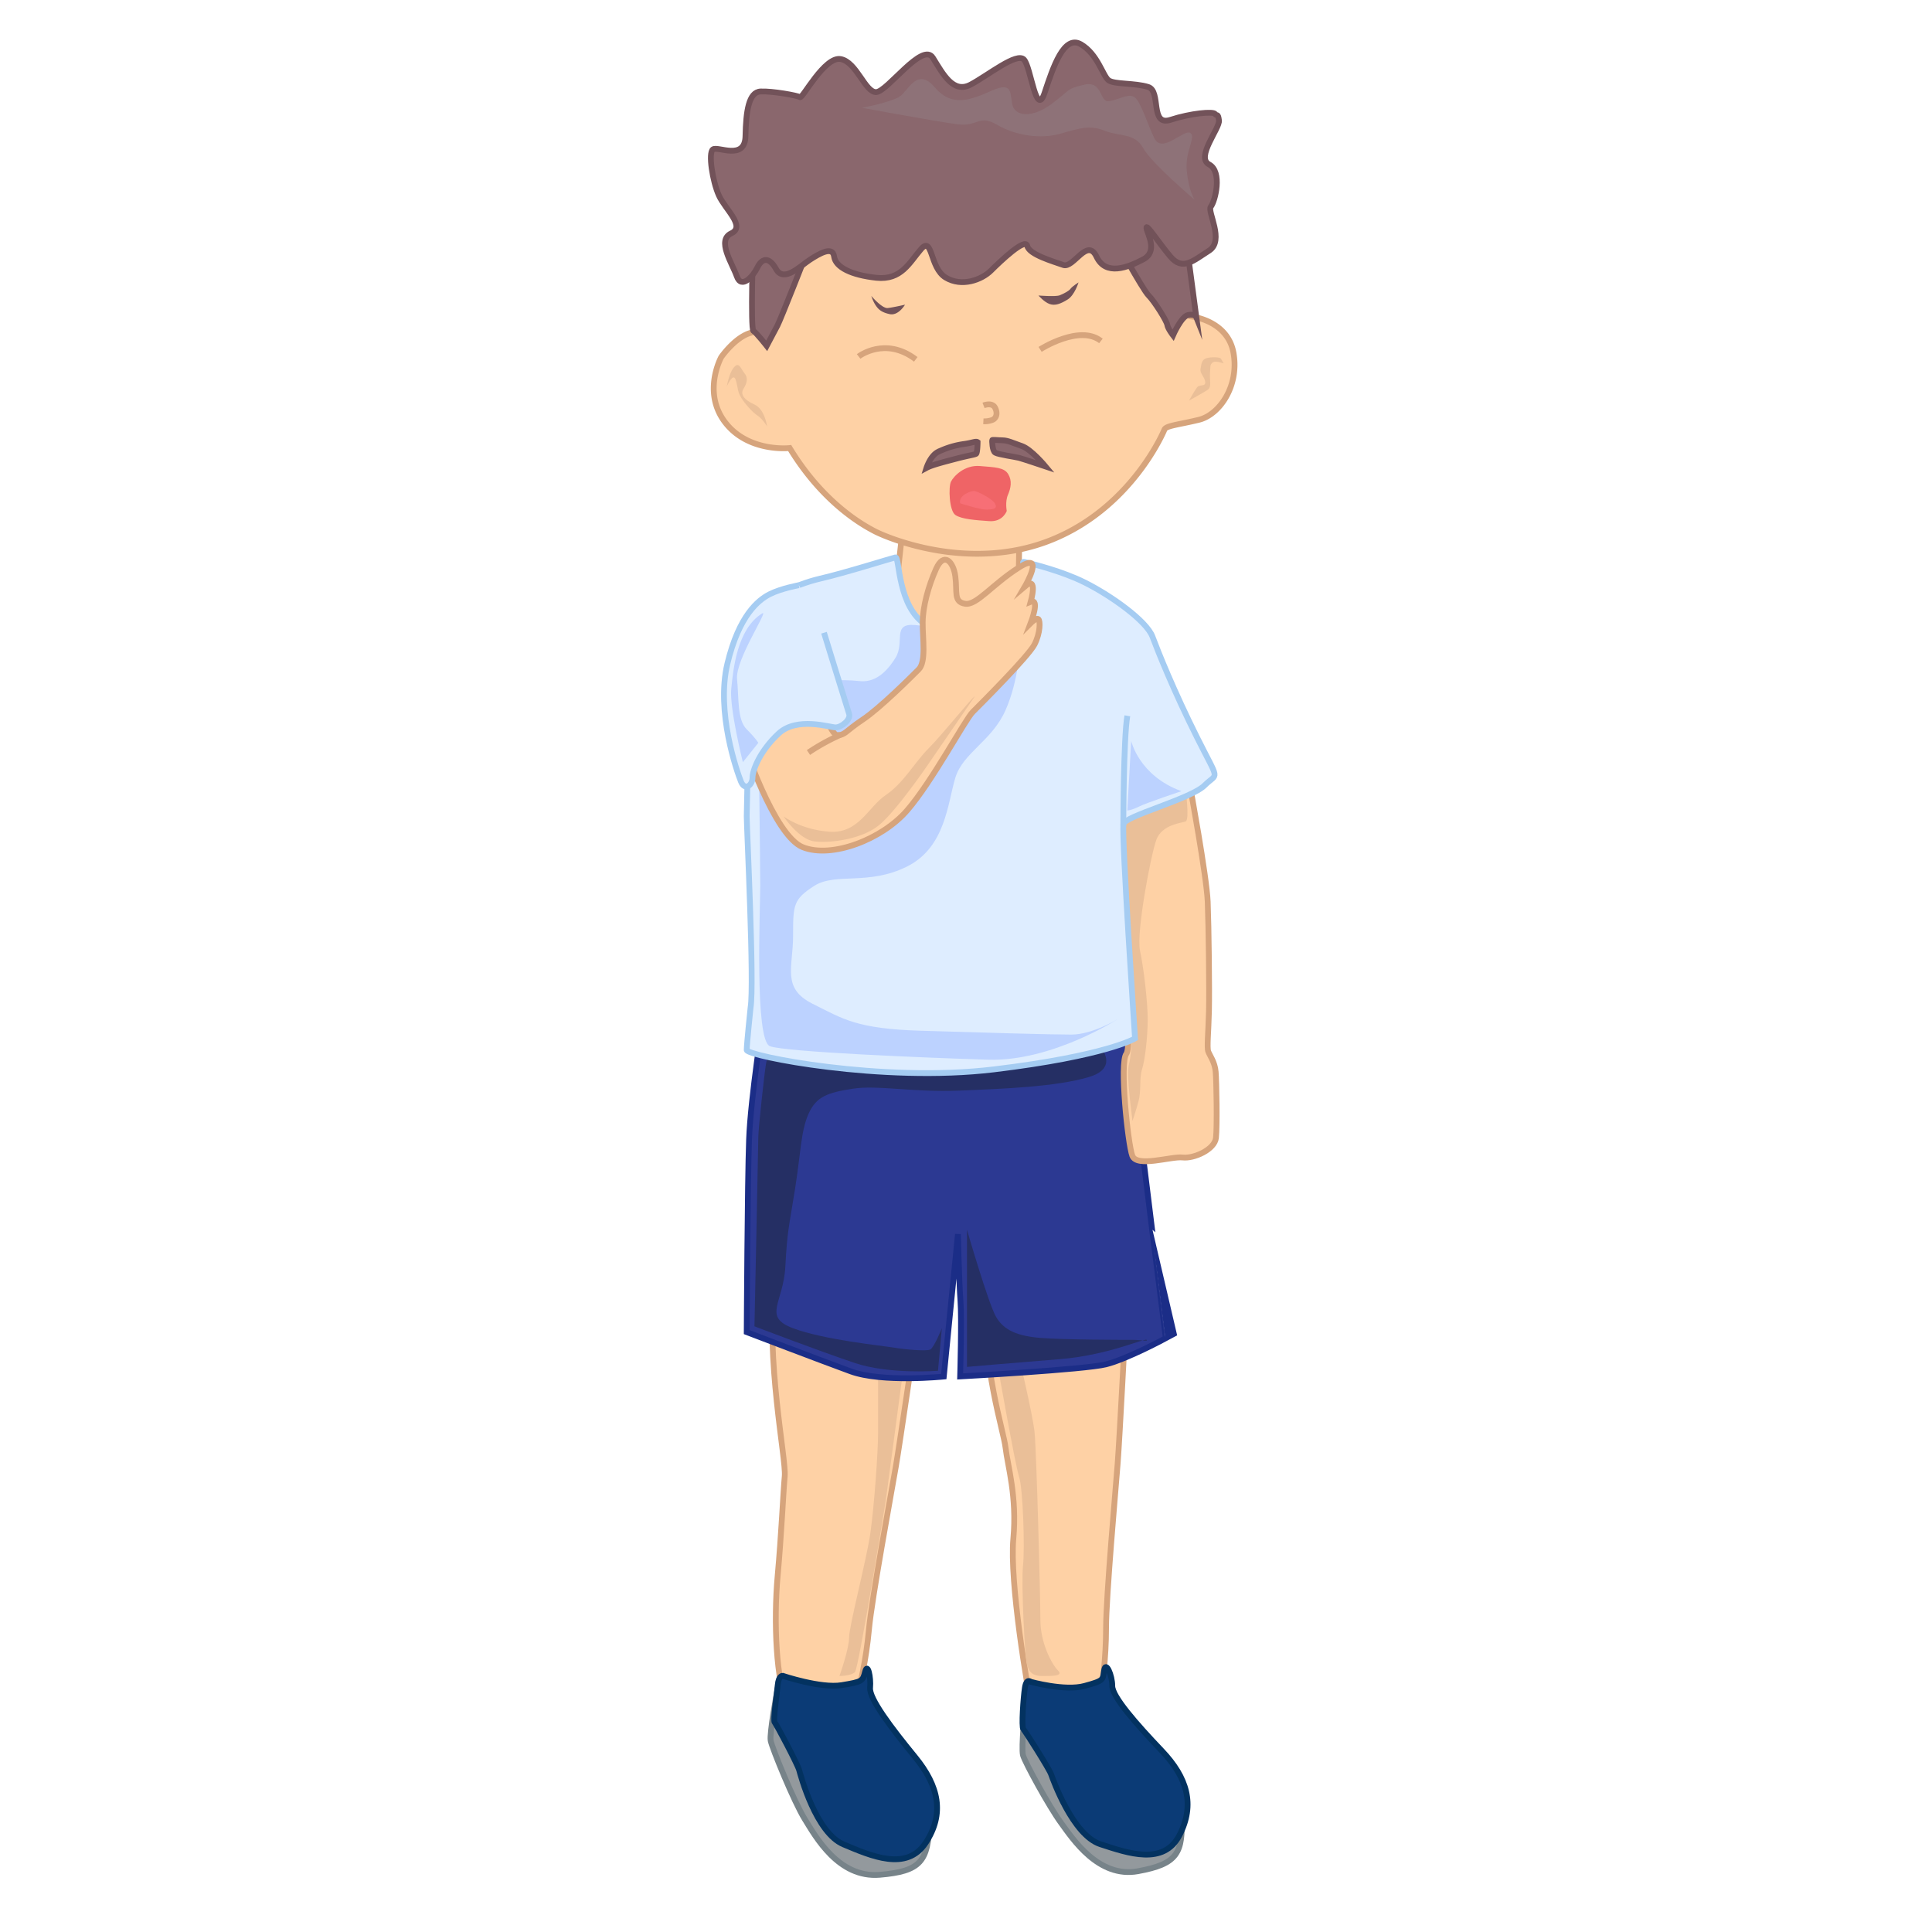 <svg id="Layer_2" data-name="Layer 2" xmlns="http://www.w3.org/2000/svg" viewBox="0 0 1000 1000"><defs><style>.cls-1{fill:#fed1a5;stroke:#d6a47c;}.cls-1,.cls-10,.cls-3,.cls-4,.cls-5,.cls-7{stroke-miterlimit:10;stroke-width:3px;}.cls-2{fill:#eabf98;}.cls-3{fill:#93999d;stroke:#778389;}.cls-4{fill:#0b3b76;stroke:#033260;}.cls-5{fill:#2c3992;stroke:#1b2d87;}.cls-6{fill:#252f64;}.cls-7{fill:#deedff;stroke:#a5ccf2;}.cls-8{fill:#bcd2ff;}.cls-9{fill:#725259;}.cls-10{fill:#8a676d;stroke:#725259;}.cls-11{fill:#8e7278;}.cls-12{fill:#ef6466;}.cls-13{fill:#f76f76;}</style></defs><title>sore throat</title><path class="cls-1" d="M474.21,688.91s-8.35,57.48-10.55,70.33-12.43,68.15-13.88,84.09-4.87,30.68-6.17,33.58-29.6,17.35-35.79,5.78-7.41-43.86-5.33-66.76c2-22,2.87-42.92,3.69-51.88s-10.08-60.16-5.24-101.9,76.35-7.1,76.35-7.1Z"/><path class="cls-1" d="M582.5,686.5s-3,58-4,71-6,69-6,85-2,31-3,34-31,28-35,10c-2.82-12.69-12-68-10-90s-3-38-4-47-12-41-11-83,73-14,73-14Z"/><path class="cls-2" d="M516.5,707.5s9,51,11,57,3,37,2,46,1,48,2,51,2,6,8,6,11,0,8-3-9-14-9-26-2-87-3-97-9-43-9-43Z"/><path class="cls-2" d="M454.5,707.5v34c0,10-2,38-4,52s-11,48-11,54-5,20-5,20,6,0,8-2,16-89,16-89l10-75-14,5Z"/><path class="cls-3" d="M530.69,882.87s-2.21,21.91-1.19,25.63S543,935,549.11,943.39s19.43,28.87,39.89,25.14,23.53-9.31,22.51-28.86-27.62-39.11-27.62-39.11Z"/><path class="cls-4" d="M533.5,870.5s-2.19-2.06-3,3S528.65,894,529.67,895,543,915.46,544,918.25s11.25,31.66,25.58,36.32,32.73,11.17,40.91-4.66,4.09-29.8-9.2-43.76-25.58-27.94-25.58-33.52-3.39-13.18-4.2-8.13.11,5.33-10.12,8.13S533.5,870.5,533.5,870.5Z"/><path class="cls-3" d="M402.29,875.15s-4.1,22-3.39,25.8,12.12,31.74,17.67,40.66,17.37,30.57,38.75,28.78,25.05-7.07,25.77-26.64-24.86-41.54-24.86-41.54Z"/><path class="cls-4" d="M405.07,867.37s-2.06-.18-2.51,4.79S400,890.55,401,891.57s11.82,21.65,12.62,24.53,8.7,32.58,23,38.56,32.65,14.19,42.51-.81,6.91-29.29-5.5-44.44-23.78-30.22-23.27-35.78-1.27-13.35-2.56-8.39-1.39,5.22-12.17,7S405.07,867.37,405.07,867.37Z"/><path class="cls-5" d="M395.29,525.32s-6.77,42.5-7.58,64.55-1.21,99.63-1.21,99.63,37.65,14.39,53.85,20.32,48.15,2.68,48.15,2.68l7.32-73.7s.6,25.24,1.31,34.39-.16,39.25-.16,39.25,64.45-3.52,75.45-6.26,30.93-13.49,30.93-13.49S590,586.42,588.79,574.19s-7.16-45.14-7.16-45.14l-40.53,4.31Z"/><path class="cls-6" d="M500.5,636.5s11,38,15,45,11,10,23,11,44,1,48,1,8,1,7,0-20,8-45,10-48,4-48,4Z"/><path class="cls-6" d="M568.5,540.5s12,12-5,17-43,6-67,7-42-3-55-1-19,4-23,13-4,20-7,39-4,21-5,40-12,26,4,32,46,9,52,10,17,2,19,1,6-11,6-11l-2,22s-25,2-43-4-52-19-52-19,2-94,2-98,3-32,4-38,8-20,8-20Z"/><path class="cls-1" d="M468,265s-3,32-4,35,1,24,4,27,22,11,30,11,24-7,27-13,2-46,3-51-42-25-53-22S468,265,468,265Z"/><path class="cls-1" d="M615.85,406.3s8.74,47.29,9.26,60.43.9,45.39.65,56.43-1.14,19-.37,21.09,3.41,5.42,3.84,10.5.82,28.28.15,34.24-11.29,10.8-17.25,10.12-23.76,5.36-26.06-.94-6.64-48-3.09-52.68-3.07-61.74-2.73-64.72-5.33-41.87-4.88-45.84,3-43.95,5.07-44.71S615.85,406.3,615.85,406.3Z"/><path class="cls-2" d="M613.66,408.4s2.15,16,.05,16.78-12.26,1.63-15.14,9.36-10.49,48.12-8.52,57.4,4,26.63,4,35.68-1.37,21-2.93,25.84-.24,11-1.91,16.89-3.23,10.7-3.11,9.71-3.38-23.53-1.71-29.38,2.39-29.92.64-41.19-6-80.18-6-80.18,4.35-20.65,5.46-21.53S613.66,408.4,613.66,408.4Z"/><path class="cls-7" d="M581.5,426.5c.58-4.08,35-13,42-20s8-1-4-25-20-44-23-52-21-21-35-28c-11.59-5.8-26.62-9.54-31.44-10.65-.83-.19-.46.8-.56,1.65-.72,5.95-4.72,26.43-9,29-5,3-26,11-41,2s-13.84-35.48-16-35-26,8-39,11-34,12-35,25-3,92-3,98,4,87,2,99c0,0-2,19-2,22s70,17,128,10,73-16,73-16S580.5,433.5,581.5,426.5Z"/><path class="cls-8" d="M528.5,333.5c-1,2-1,18-8,34s-22,22-26,35-5,36-25,46-37,3-48,10-11,10-11,26-6,27,10,35,23,13,56,14,67,2,78,2,24-8,24-8-34,22-67,21-105-4-113-7-5-71-5-83-1-89-1-89l28-17s16-1,24,0,14-4,19-12-2-18,10-17,21,7,32,6S528.5,333.5,528.5,333.5Z"/><path class="cls-1" d="M384.5,383.5s16,49,31,55,41-4,54-19,30-47,34-51,29-29,32-35,3-12,2-13-4,2-4,2,5-13,0-11c0,0,4-14-3-8,0,0,10.87-18.61-3.07-9.8s-21.93,19.8-27.93,18.8-4-6-5-14-6-13-10-4-6.85,19.34-6.92,27.67,1.92,20.33-2.08,24.33-20,20-29,26-9,8-13,8-9-19-9-19Z"/><path class="cls-1" d="M435,380.36a108.48,108.48,0,0,0-16.54,9.14"/><path class="cls-7" d="M426.5,327.5s12,39,13,42-4,7-7,7-19.95-5.68-29.47,3.16S389.5,398.5,389.5,402.5s-4,7-6,2-13-36-7-61,16-33,22-36,15-4.59,15-4.59"/><path class="cls-8" d="M394.5,317.5c3.81-2.34-14,24-13,34s0,21,5,26,6,7,6,7l-8,10s-7-28-6-38S381.5,325.5,394.5,317.5Z"/><path class="cls-7" d="M581.43,427.32s.07-44.82,2.07-56.82"/><path class="cls-8" d="M611.5,409.5s-18,6-22,8-6,2-6,2l2-36S589.5,401.5,611.5,409.5Z"/><path class="cls-2" d="M504.5,360.5c-1,0-17,20-24,27s-13,18-22,24-14,20-29,19-24-8-24-8,8,12,16,13,24-1,33-8,26-32,26-32Z"/><path class="cls-1" d="M602.72,222.35s-16.38,40.17-58.55,57.11-84.63-1-91.25-4.41-27-14.85-44.19-43.15c0,0-21.29,2.42-33.35-13.23s-2.08-33.81-2.08-33.81,7.14-10.35,15.33-12.61,5.37-62.62,14.69-74,32.84-20.4,62.34-16.07,44.33-.37,68.72.33,48.54,5.34,56,12.2,23.14,59.25,22.55,63.64a4.76,4.76,0,0,0,3.4,5.42s19.14,1.79,22.15,19-7.42,31.94-17.89,34.5S603.61,220.27,602.72,222.35Z"/><path class="cls-2" d="M397.05,220.71s-1.15-8.86-6.48-11.29-7.63-5.27-5.7-8.26,2.33-5.8.51-7.91-2.74-6.3-5.43-3.2-3.73,9.9-3.73,9.9,3.27-7.49,4.58-3.35.75,5.78,2.72,9.05,6,7.82,8.56,9.44S397.05,220.71,397.05,220.71Z"/><path class="cls-2" d="M615.43,207.35s2.82-5.08,4.13-6.82,4.61-.21,4.26-2.91-2.88-4.32-2.42-6.74.53-4.77,3.14-5.5,6.88-.52,7.36.2,1.48,2.55,1.48,2.55-4.47-1.76-5.84-.41-.93,1.69-1.24,5.26,1,7.32-1.18,8.78S615.43,207.35,615.43,207.35Z"/><path class="cls-9" d="M451,153.19s5.58,6.58,8.49,6.25,8.94-1.74,8.94-1.74-3.41,5.87-7.92,4.9-6-2.65-7.36-4.69A19.89,19.89,0,0,1,451,153.19Z"/><path class="cls-9" d="M558.25,146.16s-2,6.6-5.62,8.85-6.5,3.35-9.33,2.36-5.8-4.42-5.8-4.42,8.88.73,11-.1,4.86-2.3,5.65-3.44S558.25,146.16,558.25,146.16Z"/><path class="cls-10" d="M513.54,227.86s-.06,5.49,1.61,6.45,10.31,2.16,12.31,2.68,13.7,4.46,13.7,4.46-7.32-8.83-12.18-10.54-7.32-2.95-10-3S513.49,227.47,513.54,227.86Z"/><path class="cls-10" d="M506,228.86s-.05,5.49-.76,6-4.13.93-10.09,2.51-12.7,3.24-15.59,4.8c0,0,1.91-6.13,5.88-8.23a45,45,0,0,1,13.74-4.16C503.3,229.21,505.09,228.19,506,228.86Z"/><path class="cls-1" d="M509.08,209.83s4.4-1.75,5.94,1.18.75,5.78-1.86,6.51a11.69,11.69,0,0,1-4.17.55"/><path class="cls-10" d="M576.18,122s15.18,27.78,18.29,30.89,9.44,13.26,9.69,15.18,3,5.48,3,5.48,4.23-9.7,7.75-10.49,4.31,1.18,4.31,1.18l-6.32-47.48-46.48-10.32Z"/><path class="cls-10" d="M417.31,131.63S404,165.52,402.42,168.47,396.84,179,396.84,179s-5.3-6.77-6.88-7.72-.13-46.21-.13-46.21Z"/><path class="cls-10" d="M626.7,107c-2,2.41,7.3,17.55-.9,22.74s-13.66,10.65-20.06,3S593,115.09,593.42,118.12s6.19,12-1.76,16.17-19.31,8.72-24.11-1.44-11.92,6.2-17.18,4.32-17.68-5.38-18.65-9.87-14,8-18.79,12.76-15.08,8.67-23.45,3.61-6.68-21.74-12.72-14.77-10.24,16.26-23.15,14.88-21.15-5.43-21.88-11-7.53-1.58-12.51,1.65-13.48,12.06-17.5,4.88-7.62-5.16-9.75-.77-8.17,11.37-10.6,4.49-10.53-18.66-2.89-22.24-3.16-12.43-6.42-19.71S366.51,79.2,369,77.33s16.6,6,16.86-6.85,1.66-22.84,7.79-23.13,19.18,2.09,20.45,2.95,12.68-21.21,21-19.73,12.67,17.34,18.43,17.1,24-26.3,29.33-17.76,10.53,18.66,19.55,13.87,24-17,27.64-12.9S536.28,61.41,540.7,48s10-30.11,18.73-25.09,11.41,16.48,14.39,18.66,13.67,1.28,20.51,3.46.73,20.47,11.47,17,22.19-4.47,23.14-3.05,1.45-.71,2,3.33-12.18,19.09-5.14,22.79S629,104.16,626.7,107Z"/><path class="cls-11" d="M618.27,103.33s-3-4.49-4-14.93,5-17.45,1.83-19.58-14.63,11-18.61,2.73-6.93-18.64-10.15-21.16-9.09,1.74-13.67,2-3-10.71-12.43-8.55-6.75,2.37-17,10-19.15,6.27-20.31.12,0-11.68-10.42-7.13S493,56,483.88,45.25s-13.69,1.64-18.1,4.65-19.57,5.9-19.57,5.9,39.18,7.26,49.61,8.55,10.78-5.35,20.34.27,22.71,7.52,32.87,4.54,15.43-4.48,22.91-1.45,15.39,1,19.73,8.88S618.27,103.33,618.27,103.33Z"/><path class="cls-12" d="M521.09,264.46s-1.94,5.79-9.07,5.28-14.26-1-17.49-3.16-3.7-14.49-2.29-17.31,7-8.72,15-8.05,12.51.72,14.6,4.17,1.41,7.17-.13,10.73S521.09,264.46,521.09,264.46Z"/><path class="cls-1" d="M444.43,184.5S458.08,173.91,474,186"/><path class="cls-1" d="M538.36,180.84s20.42-13.09,31.48-4.38"/><path class="cls-13" d="M497,260.5s10.23,3.38,13.86,3.26,5.51-.54,4.17-3.08-8.82-6.2-10.56-6.52S495.91,256.46,497,260.5Z"/></svg>